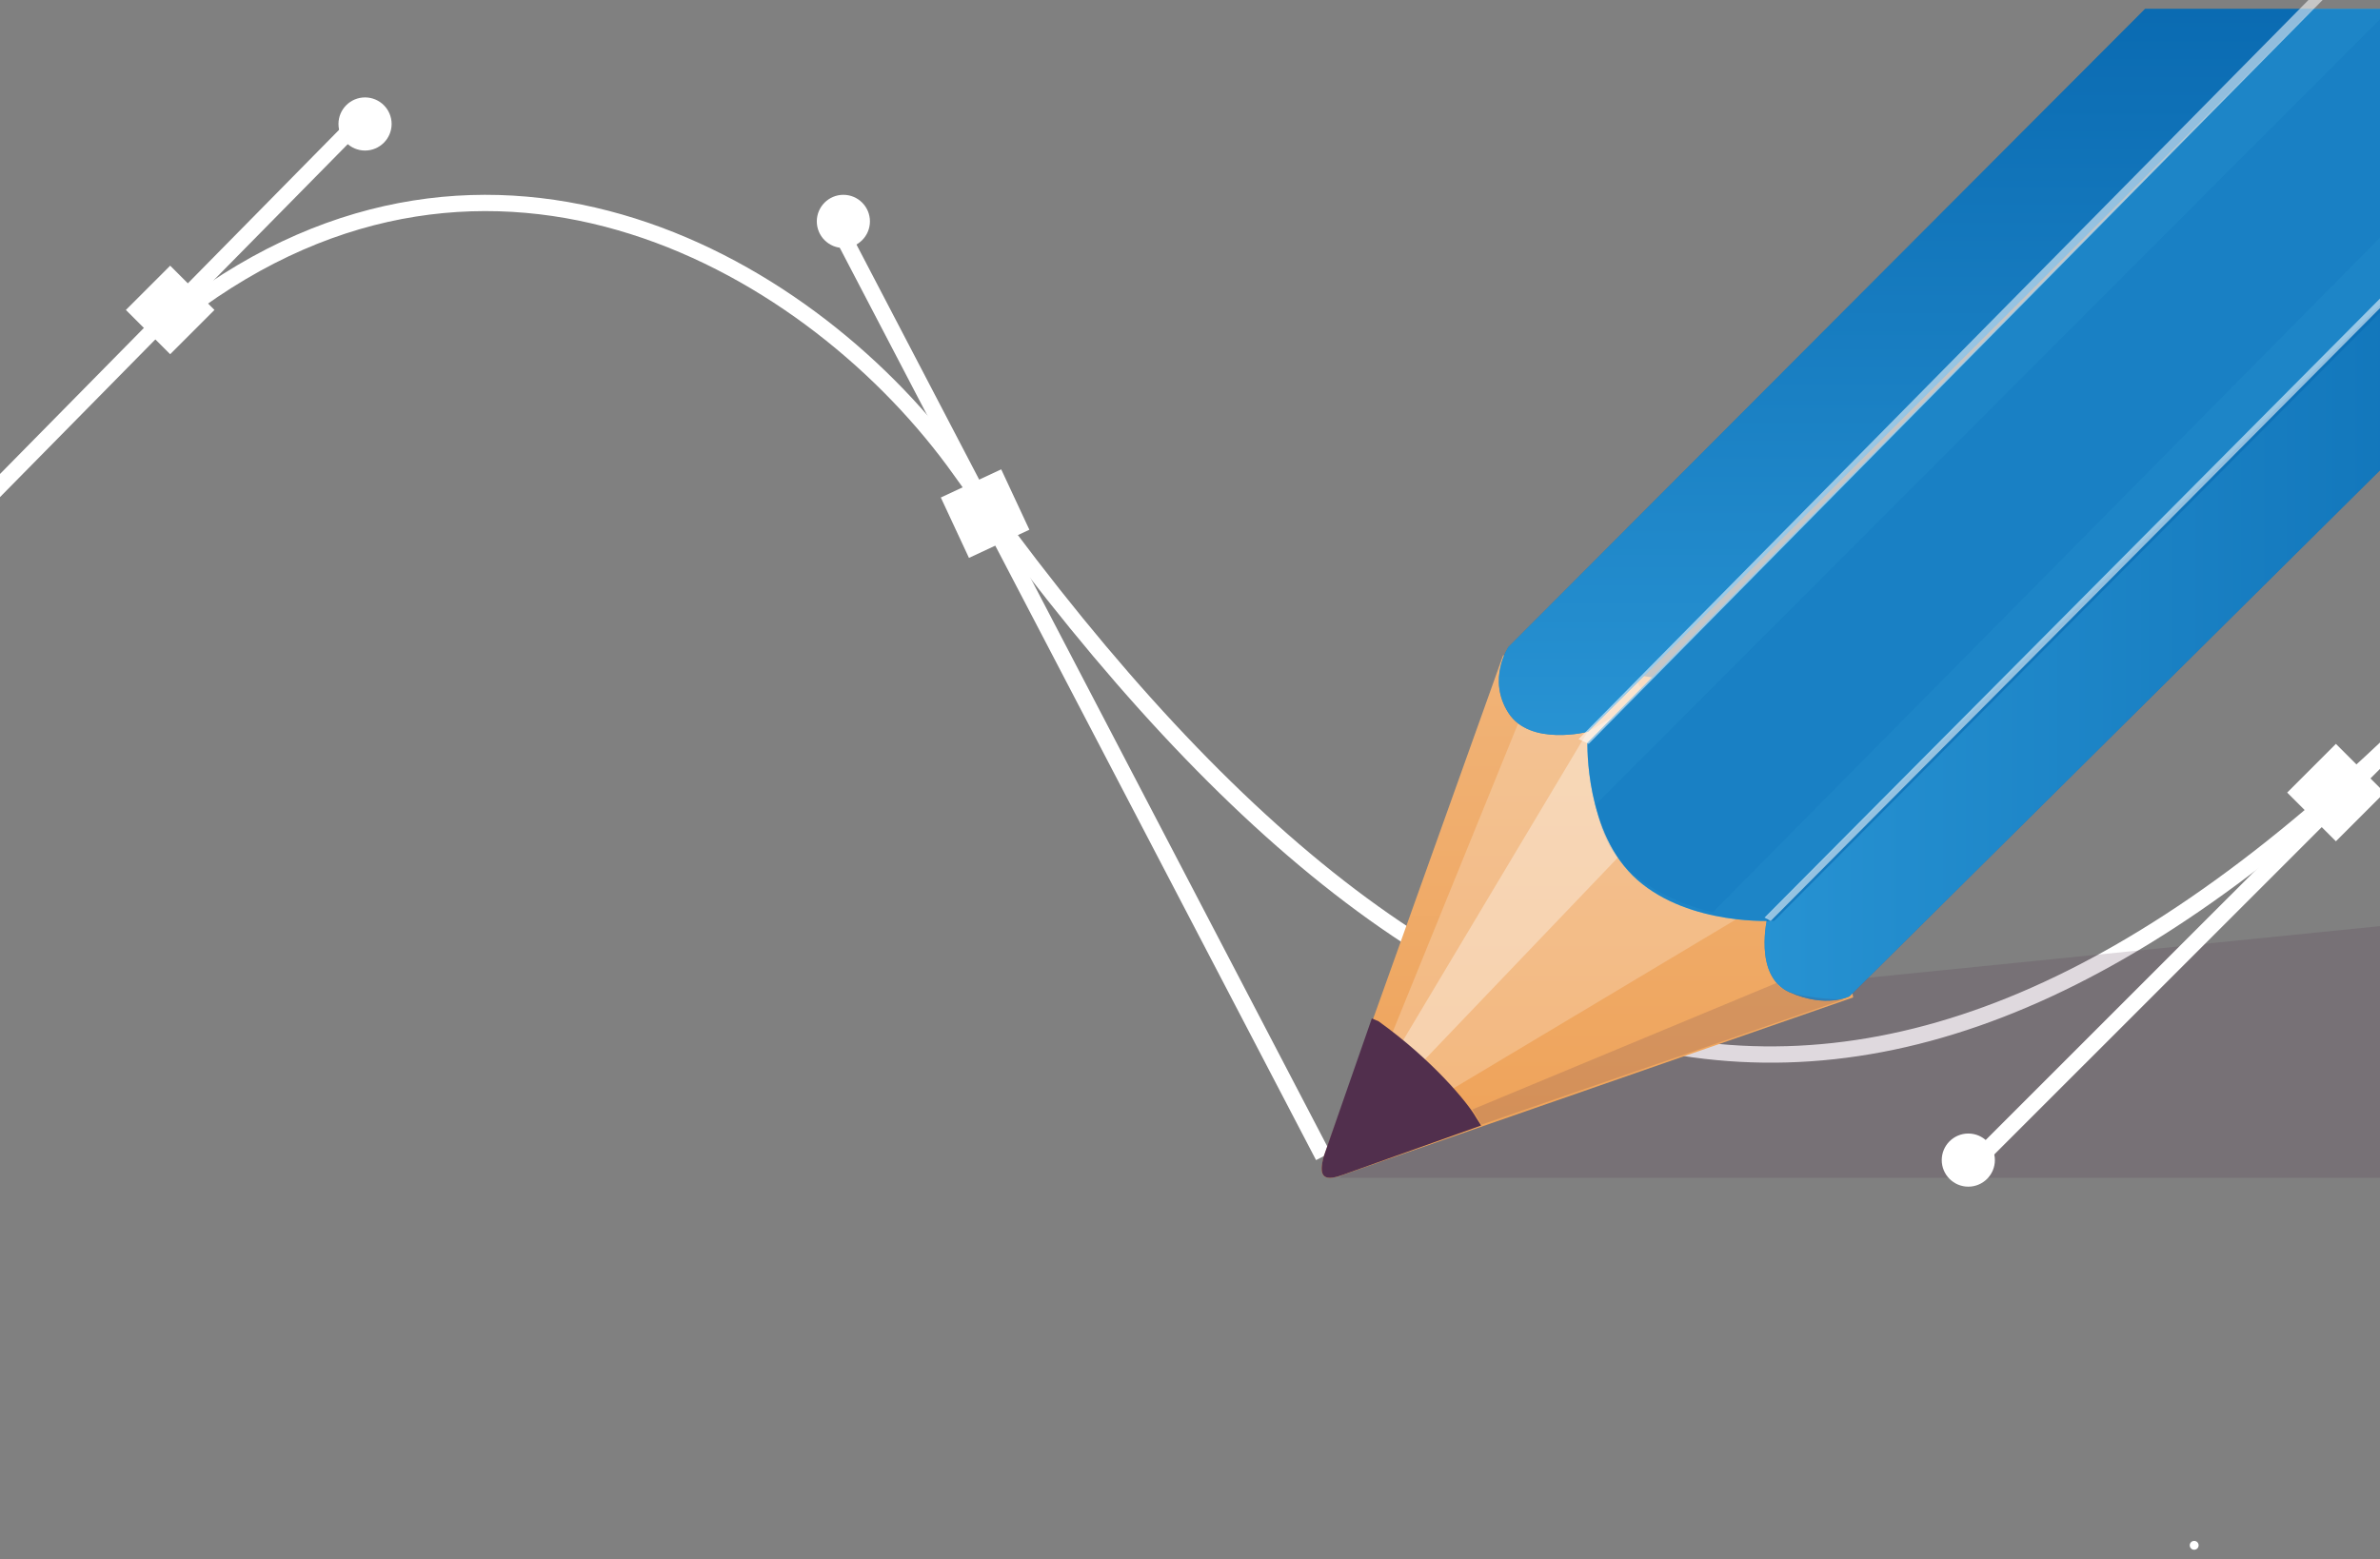 <svg width="177" height="116" viewBox="0 0 177 116" fill="none" xmlns="http://www.w3.org/2000/svg">
<rect x="0" y="0" width="177" height="116" fill="#808080" stroke="none"/>
<path fill-rule="evenodd" clip-rule="evenodd" d="M97.875 86.297L62.062 17.681L63.141 17.128L98.953 85.744L97.875 86.297Z" fill="white"/>
<path fill-rule="evenodd" clip-rule="evenodd" d="M46.885 17.409C36.83 14.231 25.305 15.056 14.049 23.62L13.315 22.657C24.906 13.838 36.845 12.967 47.251 16.254C57.627 19.533 66.458 26.938 71.938 34.657C90.398 60.653 107.993 74.996 126.061 77.457C144.098 79.913 162.851 70.556 183.71 48.513L184.591 49.344C163.639 71.485 144.52 81.193 125.897 78.656C107.306 76.124 89.453 61.415 70.95 35.358L70.95 35.358C65.595 27.815 56.969 20.595 46.885 17.409Z" fill="white"/>
<path fill-rule="evenodd" clip-rule="evenodd" d="M99.611 87.614H200.401V66.534L113.794 75.267L99.611 87.614Z" fill="#512F4D" fill-opacity="0.18"/>
<path fill-rule="evenodd" clip-rule="evenodd" d="M111.786 48.748L98.463 86.01C98.058 87.424 98.335 87.927 99.785 87.424L137.819 74.195L134.259 52.08L111.783 48.748H111.786Z" fill="url(#paint0_linear)"/>
<path fill-rule="evenodd" clip-rule="evenodd" d="M113.281 52.883L101.178 82.66L100.27 85.638L131.89 66.729L121.754 50.724L113.281 52.883Z" fill="white" fill-opacity="0.22"/>
<path fill-rule="evenodd" clip-rule="evenodd" d="M118.046 54.471L103.564 78.701L105.105 79.71L122.668 61.334L119.895 53.359L118.046 54.471Z" fill="white" fill-opacity="0.35"/>
<path fill-rule="evenodd" clip-rule="evenodd" d="M159.533 0.659H172.074L118.102 54.435C118.102 54.435 113.789 55.538 112.182 53.032C110.578 50.53 112.182 48.126 112.182 48.126L159.533 0.659Z" fill="#096AB1"/>
<path fill-rule="evenodd" clip-rule="evenodd" d="M118.058 55.252C118.058 55.252 117.856 62.024 121.781 65.463C125.706 68.9 131.947 68.496 131.947 68.496L197.766 2.379V0.659H172.003L118.058 55.252Z" fill="#40B4EE"/>
<path fill-rule="evenodd" clip-rule="evenodd" d="M131.457 68.159C131.457 68.159 130.339 72.599 133.081 73.81C135.822 75.021 137.55 74.113 137.55 74.113L197.766 14.386V1.977L131.457 68.162V68.159Z" fill="#096AB1"/>
<path fill-rule="evenodd" clip-rule="evenodd" d="M109.766 83.11C109.178 82.072 106.576 78.879 102.52 75.969L102.024 75.757L98.464 85.964C98.057 87.419 98.335 87.936 99.79 87.419L110.152 83.724L109.763 83.107L109.766 83.11Z" fill="#512F4D"/>
<path fill-rule="evenodd" clip-rule="evenodd" d="M131.457 68.159C131.457 68.159 130.339 72.599 133.081 73.81C135.822 75.021 137.55 74.113 137.55 74.113L197.766 14.386V1.977L131.457 68.162V68.159Z" fill="url(#paint1_linear)" fill-opacity="0.56"/>
<path fill-rule="evenodd" clip-rule="evenodd" d="M159.533 0.659H172.074L118.102 54.435C118.102 54.435 113.789 55.538 112.182 53.032C110.578 50.53 112.182 48.126 112.182 48.126L159.533 0.659Z" fill="url(#paint2_linear)" fill-opacity="0.58"/>
<path fill-rule="evenodd" clip-rule="evenodd" d="M118.058 55.252C118.058 55.252 117.856 62.024 121.781 65.463C125.706 68.9 131.947 68.496 131.947 68.496L197.766 2.379V0.659H172.003L118.058 55.252Z" fill="#0B6CB3" fill-opacity="0.65"/>
<path fill-rule="evenodd" clip-rule="evenodd" d="M171.678 0L117.398 54.981L118.152 55.335L172.733 0H171.678Z" fill="white" fill-opacity="0.55"/>
<path fill-rule="evenodd" clip-rule="evenodd" d="M131.231 68.254L197.766 1.317L197.563 2.233L131.685 68.51L131.231 68.257V68.254Z" fill="white" fill-opacity="0.55"/>
<path fill-rule="evenodd" clip-rule="evenodd" d="M109.493 82.533L132.123 73.122C132.123 73.122 132.424 73.8 134.303 74.101C136.183 74.402 137.16 74.327 137.16 74.327L110.169 83.662L109.493 82.533Z" fill="#512F4D" fill-opacity="0.17"/>
<path fill-rule="evenodd" clip-rule="evenodd" d="M178.433 0L118.715 59.804C118.715 59.804 118.918 62.961 121.539 65.101C124.163 67.24 127.389 67.852 127.389 67.852L194.472 0H178.433Z" fill="#0A6CB3" fill-opacity="0.19"/>
<path fill-rule="evenodd" clip-rule="evenodd" d="M15.95 23.056L12.656 26.35L9.362 23.056L12.656 19.763L15.95 23.056Z" fill="white"/>
<path fill-rule="evenodd" clip-rule="evenodd" d="M-16.988 52.505L26.295 8.563L27.148 9.418L-16.135 53.359L-16.988 52.505Z" fill="white"/>
<path fill-rule="evenodd" clip-rule="evenodd" d="M146.383 86.093L204.159 28.326L205.012 29.188L147.236 86.955L146.383 86.093Z" fill="white"/>
<path fill-rule="evenodd" clip-rule="evenodd" d="M177.344 58.958L173.721 62.581L170.098 58.958L173.721 55.335L177.344 58.958Z" fill="white"/>
<path fill-rule="evenodd" clip-rule="evenodd" d="M76.555 39.407L72.062 41.502L69.968 37.009L74.46 34.914L76.555 39.407Z" fill="white"/>
<path fill-rule="evenodd" clip-rule="evenodd" d="M27.148 11.199C26.058 11.199 25.172 10.312 25.172 9.222C25.172 8.132 26.058 7.246 27.148 7.246C28.238 7.246 29.125 8.132 29.125 9.222C29.125 10.312 28.238 11.199 27.148 11.199Z" fill="white"/>
<path fill-rule="evenodd" clip-rule="evenodd" d="M62.721 18.445C61.631 18.445 60.745 17.559 60.745 16.468C60.745 15.378 61.631 14.492 62.721 14.492C63.811 14.492 64.697 15.378 64.697 16.468C64.697 17.559 63.811 18.445 62.721 18.445Z" fill="white"/>
<path fill-rule="evenodd" clip-rule="evenodd" d="M146.383 88.273C145.293 88.273 144.407 87.387 144.407 86.297C144.407 85.206 145.293 84.32 146.383 84.32C147.473 84.32 148.359 85.206 148.359 86.297C148.359 87.387 147.473 88.273 146.383 88.273Z" fill="white"/>
<path fill-rule="evenodd" clip-rule="evenodd" d="M163.181 115.282C162.998 115.282 162.852 115.135 162.852 114.952C162.852 114.769 162.998 114.623 163.181 114.623C163.364 114.623 163.511 114.769 163.511 114.952C163.511 115.135 163.364 115.282 163.181 115.282Z" fill="white"/>
<defs>
<linearGradient id="paint0_linear" x1="117.684" y1="46.93" x2="117.684" y2="89.342" gradientUnits="userSpaceOnUse">
<stop stop-color="#F1B479"/>
<stop offset="1" stop-color="#EEA156"/>
</linearGradient>
<linearGradient id="paint1_linear" x1="128.615" y1="38.397" x2="199.289" y2="38.397" gradientUnits="userSpaceOnUse">
<stop stop-color="#40B4EE"/>
<stop offset="1" stop-color="#096AB1"/>
</linearGradient>
<linearGradient id="paint2_linear" x1="141.174" y1="-1.044" x2="141.174" y2="56.938" gradientUnits="userSpaceOnUse">
<stop stop-color="#096AB1"/>
<stop offset="1" stop-color="#40B4EE"/>
</linearGradient>
</defs>
</svg>
